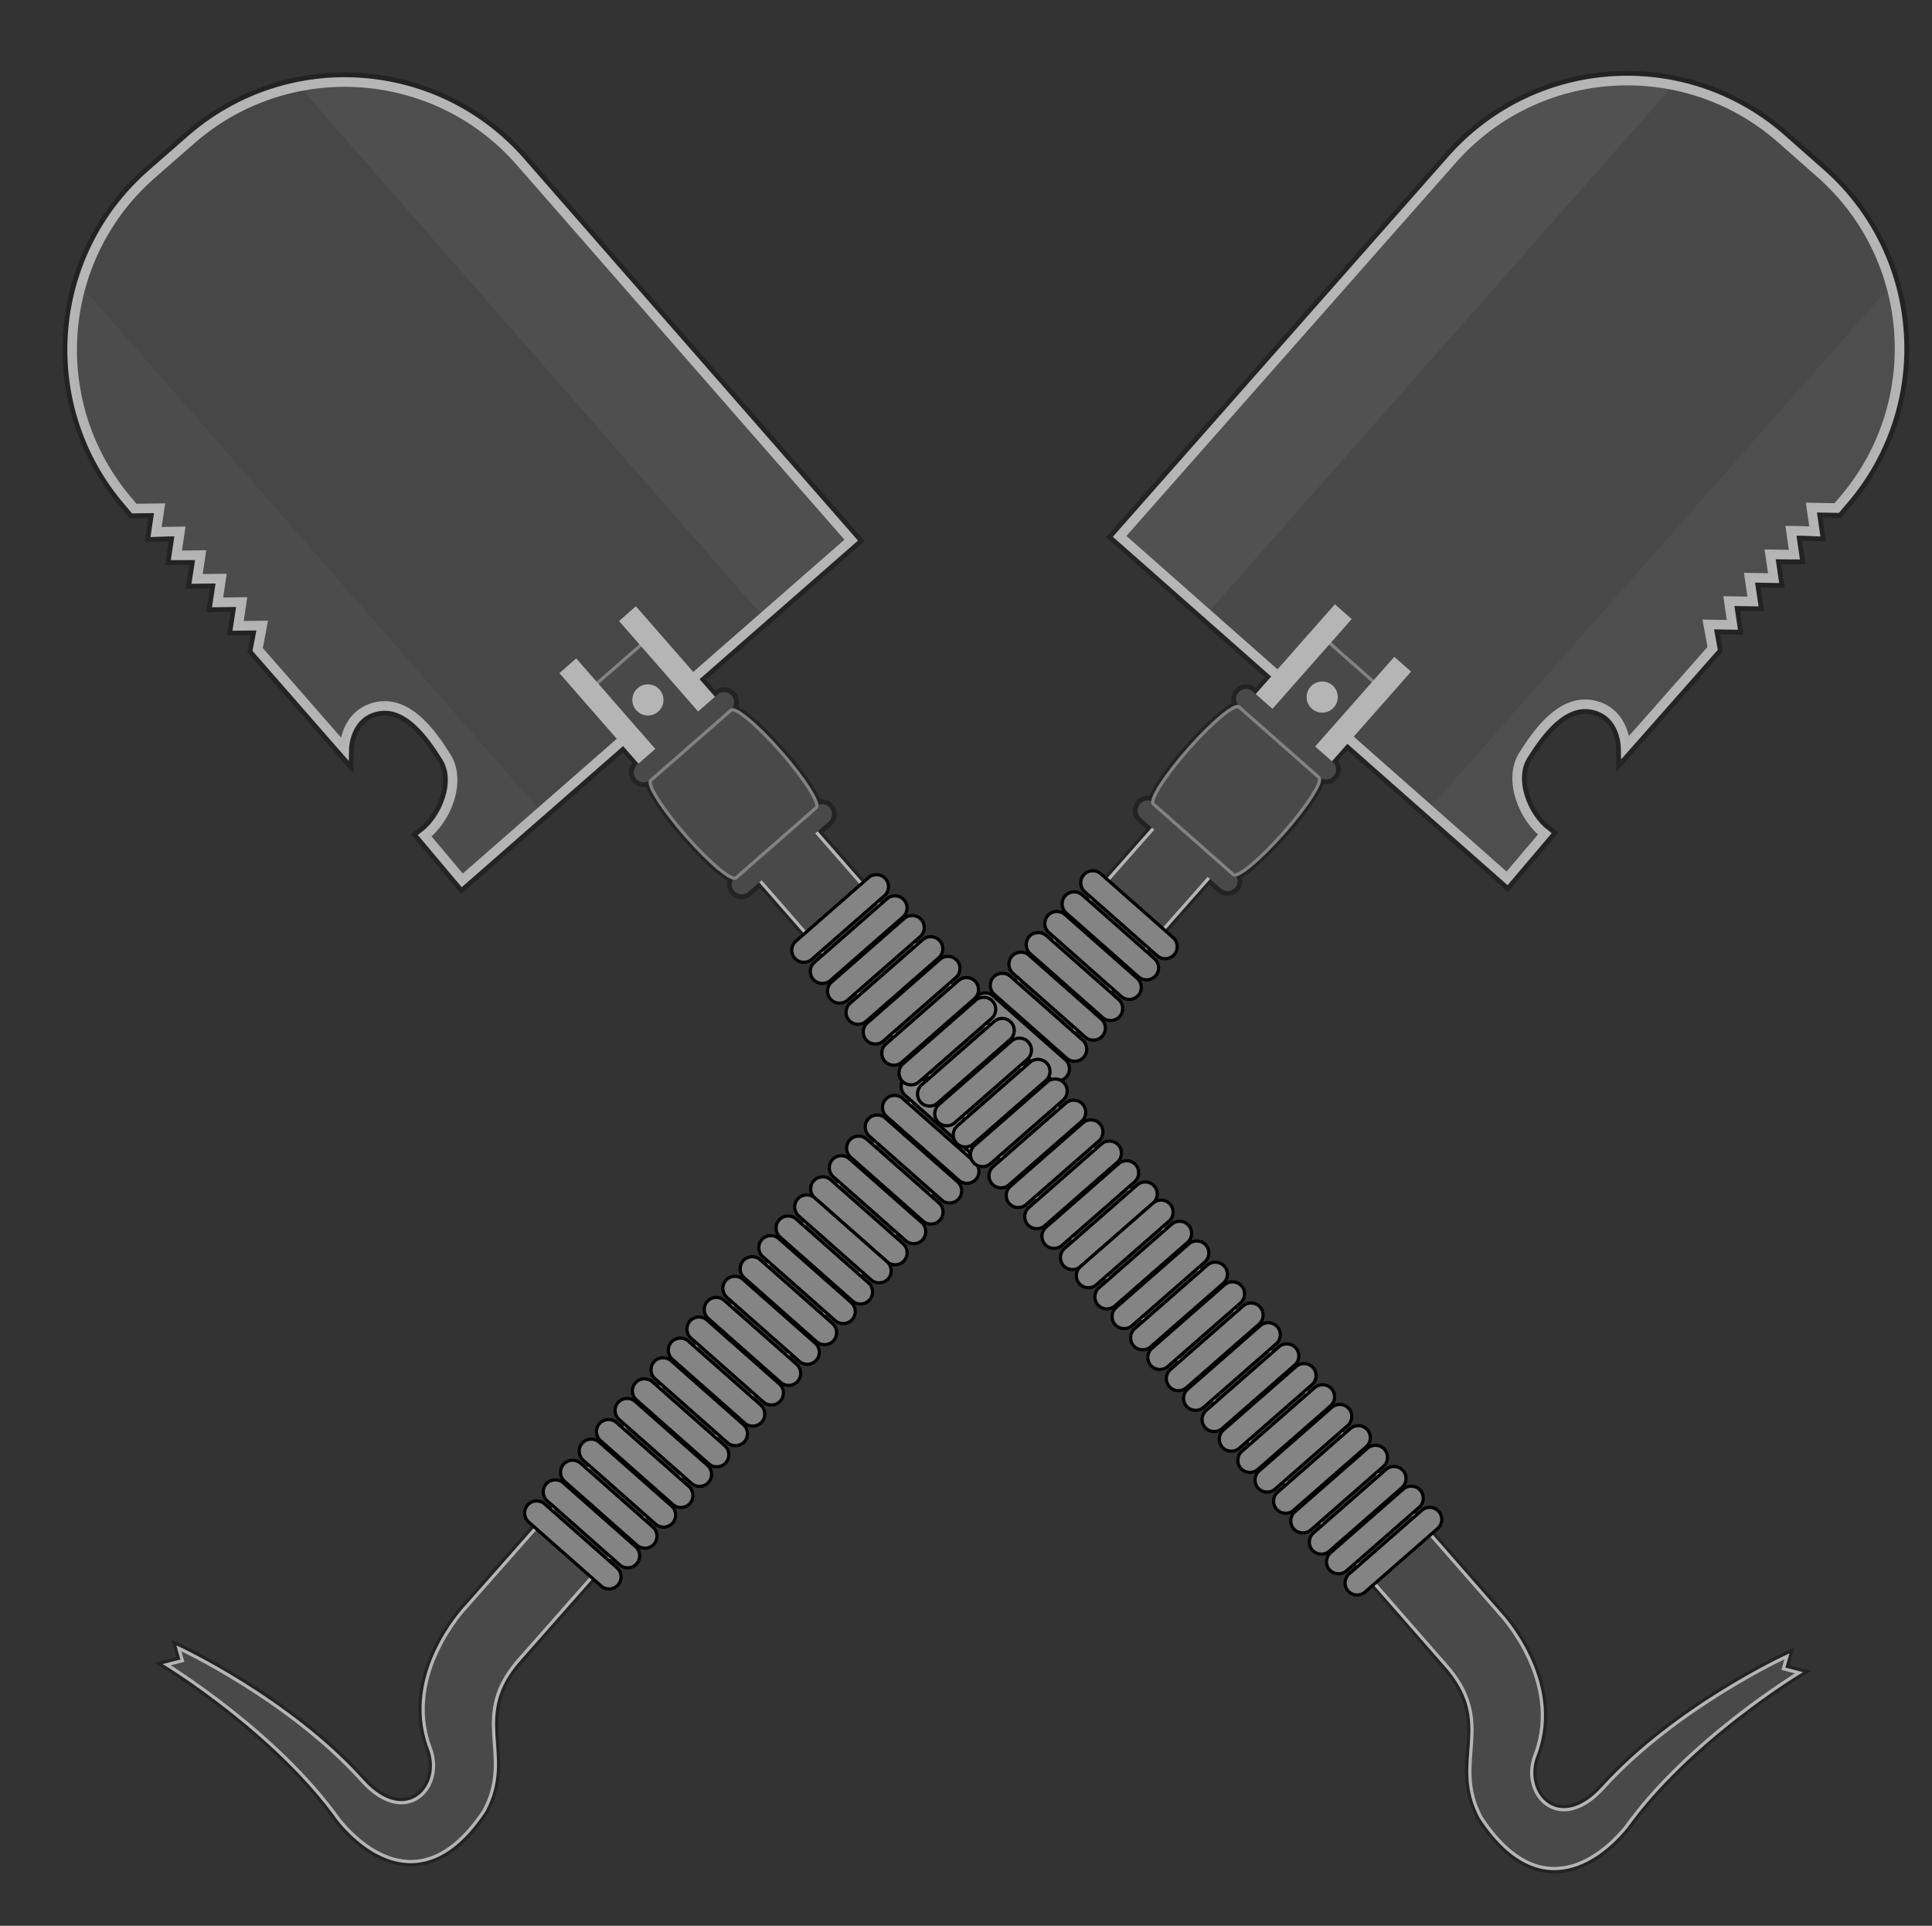 <?xml version="1.0" encoding="utf-8"?>
<!-- Generator: Adobe Illustrator 15.0.2, SVG Export Plug-In . SVG Version: 6.00 Build 0)  -->
<!DOCTYPE svg PUBLIC "-//W3C//DTD SVG 1.1//EN" "http://www.w3.org/Graphics/SVG/1.1/DTD/svg11.dtd">
<svg version="1.1" xmlns="http://www.w3.org/2000/svg" xmlns:xlink="http://www.w3.org/1999/xlink" x="0px" y="0px" width="603px"
	 height="601px" viewBox="0 0 603 601" enable-background="new 0 0 603 601" xml:space="preserve">
<rect x="0" y="0" width="603" height="601" fill="#333333" stroke="none"/>
<g id="Layer_1">
</g>
<g id="Layer_2_1_">
	<g>
		<g>
			
				<rect x="399.967" y="203.265" transform="matrix(0.75 0.662 -0.662 0.75 247.218 -218.633)" fill="#FFFFFF" stroke="#232323" stroke-width="3" stroke-miterlimit="10" width="25.416" height="28.553"/>
			
				<rect x="407.483" y="171.13" transform="matrix(0.75 0.662 -0.662 0.75 235.438 -221.818)" fill="#FFFFFF" stroke="#232323" stroke-width="3" stroke-miterlimit="10" width="6.903" height="58.362"/>
			
				<rect x="425.832" y="187.325" transform="matrix(0.75 0.662 -0.662 0.75 250.708 -229.891)" fill="#FFFFFF" stroke="#232323" stroke-width="3" stroke-miterlimit="10" width="6.904" height="58.362"/>
			<path fill="#FFFFFF" stroke="#232323" stroke-width="3" stroke-miterlimit="10" d="M162.606,517.245l216.348-245.136
				l-17.408-15.364L145.197,501.88l0,0c0,0-19.324,20.475-11.087,43.213c5.23,12.583-7.404,25.954-21.121,10.654
				c-22.7-25.321-57.165-41.338-57.165-41.338l1.103,3.87l-4.884,1.235c0,0,34.278,20.939,53.693,48.245
				c4.668,5.918,25.009,27.946,45.33-2.665C160.697,547.228,145.751,535.711,162.606,517.245L162.606,517.245z"/>
			<path fill="#FFFFFF" stroke="#232323" stroke-width="3" stroke-miterlimit="10" d="M416.215,242.219
				c-1.146,1.299-3.128,1.423-4.428,0.276l-24.937-22.008c-1.299-1.146-1.423-3.129-0.276-4.429l0,0
				c1.146-1.299,3.13-1.423,4.429-0.275l24.937,22.008C417.24,238.937,417.362,240.919,416.215,242.219L416.215,242.219z"/>
			<path fill="#FFFFFF" stroke="#232323" stroke-width="3" stroke-miterlimit="10" d="M385.488,277.037
				c-1.147,1.3-3.131,1.424-4.431,0.276l-24.937-22.008c-1.299-1.147-1.423-3.13-0.275-4.429l0,0
				c1.146-1.299,3.128-1.422,4.428-0.276l24.937,22.009C386.51,273.755,386.634,275.737,385.488,277.037L385.488,277.037z"/>
			<path fill="#FFFFFF" stroke="#232323" stroke-width="3" stroke-miterlimit="10" d="M400.645,259.863
				c-7.384,8.365-14.42,14.215-15.718,13.069l-24.938-22.009c-1.3-1.147,3.631-8.856,11.014-17.221l0,0
				c7.383-8.365,14.42-14.215,15.718-13.068l24.938,22.008C412.958,243.79,408.026,251.499,400.645,259.863L400.645,259.863z"/>
		</g>
		<path fill="#494949" stroke="#232323" stroke-width="6" stroke-miterlimit="10" d="M534.541,202.353l-27.156,30.77
			c0,0-0.165-10.836-9.971-13.031c-9.809-2.195-17.311,8.224-21.909,15.508c-4.92,7.794,0.082,19.648,6.633,24.646l-11.766,13.867
			L349.451,167.391L453.265,49.764c26.604-30.143,72.606-33.012,102.75-6.409l12.233,10.796
			c30.144,26.603,33.012,72.605,6.408,102.749l-1.384,1.657l0,0l-4.154-0.083l-3.761-0.066l0.533,3.723l0.531,3.722l0,0
			l-3.684-0.149l-3.761-0.067l0.533,3.723l0.533,3.723l0,0l-3.803-0.019l-3.76-0.066l0.535,3.723l0.547,3.704l0,0l-3.758-0.066
			l-3.761-0.066l0.534,3.723l0.548,3.703l0,0l-3.759-0.065l-3.761-0.067l0.534,3.723l0.549,3.703l0,0l-3.76-0.065l-3.761-0.067
			L534.541,202.353z"/>
		<path fill="#494949" stroke="#B5B5B5" stroke-width="3" stroke-miterlimit="10" d="M534.541,202.353l-27.156,30.77
			c0,0-0.165-10.836-9.971-13.031c-9.809-2.195-17.311,8.224-21.909,15.508c-4.92,7.794,0.082,19.648,6.633,24.646l-11.766,13.867
			L349.451,167.391L453.265,49.764c26.604-30.143,72.606-33.012,102.75-6.409l12.233,10.796
			c30.144,26.603,33.012,72.605,6.408,102.749l-1.384,1.657l0,0l-4.154-0.083l-3.761-0.066l0.533,3.723l0.531,3.722l0,0
			l-3.684-0.149l-3.761-0.067l0.533,3.723l0.533,3.723l0,0l-3.803-0.019l-3.76-0.066l0.535,3.723l0.547,3.704l0,0l-3.758-0.066
			l-3.761-0.066l0.534,3.723l0.548,3.703l0,0l-3.759-0.065l-3.761-0.067l0.534,3.723l0.549,3.703l0,0l-3.76-0.065l-3.761-0.067
			L534.541,202.353z"/>
		<g>
			
				<rect x="399.967" y="203.265" transform="matrix(0.75 0.662 -0.662 0.75 247.218 -218.633)" fill="#494949" stroke="#828282" stroke-miterlimit="10" width="25.416" height="28.553"/>
			
				<rect x="403.187" y="186.004" transform="matrix(0.75 0.662 -0.662 0.75 237.388 -217.831)" fill="#B5B5B5" width="6.982" height="37.841"/>
			
				<rect x="421.745" y="202.383" transform="matrix(0.75 0.662 -0.662 0.75 252.848 -226.003)" fill="#B5B5B5" width="6.981" height="37.841"/>
			<path fill="#494949" stroke="#B5B5B5" stroke-miterlimit="10" d="M162.606,517.245l216.348-245.136l-17.408-15.364
				L145.197,501.88l0,0c0,0-19.324,20.475-11.087,43.213c5.23,12.583-7.404,25.954-21.121,10.654
				c-22.7-25.321-57.165-41.338-57.165-41.338l1.103,3.87l-4.884,1.235c0,0,34.278,20.939,53.693,48.245
				c4.668,5.918,25.009,27.946,45.33-2.665C160.697,547.228,145.751,535.711,162.606,517.245L162.606,517.245z"/>
			<path fill="#494949" d="M416.215,242.219c-1.146,1.299-3.128,1.423-4.428,0.276l-24.937-22.008
				c-1.299-1.146-1.423-3.129-0.276-4.429l0,0c1.146-1.299,3.13-1.423,4.429-0.275l24.937,22.008
				C417.24,238.937,417.362,240.919,416.215,242.219L416.215,242.219z"/>
			<path fill="#494949" d="M385.488,277.037c-1.147,1.3-3.131,1.424-4.431,0.276l-24.937-22.008
				c-1.299-1.147-1.423-3.13-0.275-4.429l0,0c1.146-1.299,3.128-1.422,4.428-0.276l24.937,22.009
				C386.51,273.755,386.634,275.737,385.488,277.037L385.488,277.037z"/>
			<path fill="#494949" stroke="#828282" stroke-miterlimit="10" d="M400.645,259.863c-7.384,8.365-14.42,14.215-15.718,13.069
				l-24.938-22.009c-1.3-1.147,3.631-8.856,11.014-17.221l0,0c7.383-8.365,14.42-14.215,15.718-13.068l24.938,22.008
				C412.958,243.79,408.026,251.499,400.645,259.863L400.645,259.863z"/>
		</g>
		<circle fill="#B5B5B5" cx="412.676" cy="217.542" r="4.863"/>
		<path fill="#848484" stroke="#000000" stroke-miterlimit="10" d="M366.487,297.933c-1.377,1.559-3.756,1.707-5.314,0.332
			l-22.585-19.933c-1.561-1.376-1.708-3.756-0.332-5.315l0,0c1.377-1.559,3.754-1.708,5.314-0.331l22.584,19.933
			C367.715,293.995,367.862,296.374,366.487,297.933L366.487,297.933z"/>
		<path fill="#848484" stroke="#000000" stroke-miterlimit="10" d="M360.673,304.52c-1.376,1.559-3.756,1.708-5.314,0.332
			l-22.585-19.933c-1.56-1.376-1.707-3.755-0.331-5.315l0,0c1.374-1.559,3.755-1.708,5.314-0.331l22.584,19.932
			C361.9,300.582,362.049,302.961,360.673,304.52L360.673,304.52z"/>
		<path fill="#848484" stroke="#000000" stroke-miterlimit="10" d="M355.274,310.637c-1.376,1.559-3.756,1.707-5.314,0.331
			l-22.584-19.932c-1.56-1.376-1.708-3.756-0.332-5.314l0,0c1.376-1.559,3.755-1.708,5.315-0.333l22.584,19.934
			C356.503,306.698,356.649,309.077,355.274,310.637L355.274,310.637z"/>
		<path fill="#848484" stroke="#000000" stroke-miterlimit="10" d="M349.461,317.224c-1.376,1.56-3.756,1.707-5.314,0.331
			l-22.586-19.932c-1.559-1.376-1.706-3.756-0.331-5.315l0,0c1.377-1.559,3.756-1.708,5.314-0.332l22.586,19.933
			C350.688,313.285,350.837,315.665,349.461,317.224L349.461,317.224z"/>
		<path fill="#848484" stroke="#000000" stroke-miterlimit="10" d="M344.062,323.34c-1.374,1.56-3.754,1.708-5.314,0.332
			l-22.584-19.933c-1.56-1.376-1.706-3.755-0.331-5.314l0,0c1.375-1.559,3.755-1.708,5.314-0.332l22.585,19.933
			C345.29,319.402,345.438,321.781,344.062,323.34L344.062,323.34z"/>
		<path fill="#848484" stroke="#000000" stroke-miterlimit="10" d="M338.25,329.927c-1.377,1.559-3.756,1.708-5.314,0.332
			l-22.586-19.933c-1.559-1.376-1.707-3.756-0.33-5.314l0,0c1.375-1.559,3.753-1.708,5.312-0.332l22.586,19.933
			C339.477,325.988,339.625,328.369,338.25,329.927L338.25,329.927z"/>
		<path fill="#848484" stroke="#000000" stroke-miterlimit="10" d="M332.85,336.044c-1.375,1.558-3.755,1.707-5.314,0.331
			l-22.584-19.932c-1.561-1.377-1.707-3.757-0.332-5.315l0,0c1.375-1.558,3.756-1.708,5.315-0.331l22.584,19.933
			C334.078,332.106,334.227,334.485,332.85,336.044L332.85,336.044z"/>
		<path fill="#848484" stroke="#000000" stroke-miterlimit="10" d="M327.037,342.631c-1.375,1.56-3.756,1.707-5.314,0.332
			l-22.584-19.934c-1.559-1.376-1.708-3.755-0.332-5.314l0,0c1.376-1.558,3.756-1.707,5.315-0.331l22.585,19.933
			C328.266,338.693,328.412,341.073,327.037,342.631L327.037,342.631z"/>
		<path fill="#848484" stroke="#000000" stroke-miterlimit="10" d="M321.64,348.748c-1.377,1.559-3.755,1.707-5.314,0.331
			l-22.585-19.932c-1.56-1.377-1.708-3.757-0.332-5.314l0,0c1.375-1.56,3.754-1.709,5.314-0.333l22.584,19.933
			C322.867,344.809,323.015,347.188,321.64,348.748L321.64,348.748z"/>
		<path fill="#848484" stroke="#000000" stroke-miterlimit="10" d="M315.825,355.335c-1.376,1.558-3.756,1.707-5.314,0.331
			l-22.585-19.932c-1.559-1.377-1.706-3.756-0.331-5.315l0,0c1.375-1.559,3.756-1.707,5.314-0.331l22.585,19.933
			C317.053,351.396,317.199,353.776,315.825,355.335L315.825,355.335z"/>
		<path fill="#848484" stroke="#000000" stroke-miterlimit="10" d="M310.427,361.451c-1.376,1.56-3.755,1.709-5.314,0.332
			l-22.584-19.933c-1.559-1.376-1.708-3.756-0.332-5.315l0,0c1.376-1.558,3.755-1.707,5.315-0.331l22.584,19.933
			C311.654,357.513,311.802,359.894,310.427,361.451L310.427,361.451z"/>
		<path fill="#848484" stroke="#000000" stroke-miterlimit="10" d="M304.613,368.038c-1.377,1.56-3.755,1.708-5.314,0.332
			l-22.585-19.932c-1.559-1.377-1.706-3.757-0.332-5.314l0,0c1.376-1.56,3.756-1.709,5.314-0.333l22.585,19.933
			C305.84,364.1,305.988,366.479,304.613,368.038L304.613,368.038z"/>
		<path fill="#848484" stroke="#000000" stroke-miterlimit="10" d="M299.214,374.155c-1.375,1.558-3.754,1.708-5.315,0.331
			l-22.583-19.932c-1.56-1.377-1.708-3.756-0.332-5.314l0,0c1.375-1.56,3.755-1.708,5.314-0.331l22.585,19.932
			C300.443,370.217,300.589,372.596,299.214,374.155L299.214,374.155z"/>
		<path fill="#848484" stroke="#000000" stroke-miterlimit="10" d="M293.402,380.742c-1.376,1.56-3.755,1.707-5.314,0.332
			l-22.585-19.933c-1.559-1.377-1.707-3.756-0.331-5.315l0,0c1.375-1.558,3.755-1.707,5.314-0.331l22.585,19.933
			C294.629,376.804,294.777,379.185,293.402,380.742L293.402,380.742z"/>
		<path fill="#848484" stroke="#000000" stroke-miterlimit="10" d="M288.002,386.858c-1.376,1.559-3.755,1.709-5.314,0.331
			l-22.584-19.932c-1.56-1.376-1.707-3.756-0.332-5.313l0,0c1.375-1.56,3.755-1.709,5.315-0.333l22.584,19.933
			C289.231,382.921,289.378,385.301,288.002,386.858L288.002,386.858z"/>
		<path fill="#848484" stroke="#000000" stroke-miterlimit="10" d="M282.189,393.447c-1.375,1.558-3.755,1.706-5.314,0.33
			l-22.584-19.932c-1.559-1.377-1.707-3.756-0.332-5.314l0,0c1.376-1.56,3.756-1.708,5.315-0.331l22.586,19.932
			C283.417,389.508,283.565,391.888,282.189,393.447L282.189,393.447z"/>
		<path fill="#848484" stroke="#000000" stroke-miterlimit="10" d="M277.206,399.092c-1.376,1.56-3.755,1.709-5.314,0.332
			l-22.585-19.932c-1.559-1.377-1.707-3.757-0.332-5.316l0,0c1.376-1.558,3.756-1.707,5.315-0.33l22.584,19.932
			C278.434,395.153,278.581,397.534,277.206,399.092L277.206,399.092z"/>
		<path fill="#848484" stroke="#000000" stroke-miterlimit="10" d="M271.392,405.68c-1.375,1.559-3.754,1.707-5.314,0.331
			l-22.584-19.932c-1.56-1.377-1.707-3.757-0.332-5.314l0,0c1.376-1.56,3.755-1.709,5.315-0.333l22.584,19.935
			C272.62,401.74,272.769,404.12,271.392,405.68L271.392,405.68z"/>
		<path fill="#848484" stroke="#000000" stroke-miterlimit="10" d="M265.995,411.796c-1.376,1.56-3.755,1.708-5.315,0.331
			l-22.584-19.932c-1.559-1.376-1.707-3.756-0.331-5.315l0,0c1.376-1.558,3.755-1.707,5.314-0.33l22.585,19.932
			C267.222,407.857,267.37,410.237,265.995,411.796L265.995,411.796z"/>
		<path fill="#848484" stroke="#000000" stroke-miterlimit="10" d="M260.181,418.382c-1.375,1.56-3.755,1.709-5.314,0.333
			l-22.585-19.933c-1.56-1.376-1.707-3.756-0.331-5.314l0,0c1.376-1.558,3.755-1.708,5.314-0.332l22.584,19.932
			C261.409,414.445,261.557,416.824,260.181,418.382L260.181,418.382z"/>
		<path fill="#848484" stroke="#000000" stroke-miterlimit="10" d="M254.782,424.5c-1.375,1.559-3.754,1.708-5.314,0.331
			l-22.584-19.932c-1.559-1.376-1.707-3.757-0.332-5.314l0,0c1.376-1.56,3.756-1.709,5.315-0.332l22.585,19.933
			C256.01,420.561,256.158,422.941,254.782,424.5L254.782,424.5z"/>
		<path fill="#848484" stroke="#000000" stroke-miterlimit="10" d="M248.968,431.087c-1.375,1.558-3.754,1.707-5.314,0.331
			l-22.584-19.933c-1.56-1.376-1.708-3.755-0.332-5.313l0,0c1.376-1.559,3.755-1.708,5.315-0.332l22.584,19.932
			C250.197,427.149,250.344,429.527,248.968,431.087L248.968,431.087z"/>
		<path fill="#848484" stroke="#000000" stroke-miterlimit="10" d="M243.571,437.203c-1.376,1.56-3.755,1.709-5.315,0.332
			l-22.585-19.933c-1.559-1.375-1.707-3.756-0.331-5.315l0,0c1.375-1.558,3.755-1.707,5.314-0.33l22.585,19.932
			C244.798,433.265,244.946,435.646,243.571,437.203L243.571,437.203z"/>
		<path fill="#848484" stroke="#000000" stroke-miterlimit="10" d="M237.757,443.791c-1.375,1.558-3.755,1.707-5.314,0.331
			l-22.585-19.933c-1.56-1.376-1.707-3.756-0.331-5.313l0,0c1.376-1.56,3.754-1.709,5.314-0.333l22.584,19.932
			C238.985,439.853,239.133,442.231,237.757,443.791L237.757,443.791z"/>
		<path fill="#848484" stroke="#000000" stroke-miterlimit="10" d="M232.358,449.907c-1.375,1.559-3.755,1.707-5.314,0.331
			l-22.584-19.932c-1.559-1.377-1.707-3.756-0.332-5.314l0,0c1.376-1.559,3.756-1.708,5.315-0.331l22.584,19.932
			C233.586,445.969,233.734,448.349,232.358,449.907L232.358,449.907z"/>
		<path fill="#848484" stroke="#000000" stroke-miterlimit="10" d="M226.544,456.494c-1.375,1.559-3.755,1.709-5.314,0.333
			l-22.584-19.935c-1.56-1.375-1.708-3.756-0.332-5.314l0,0c1.376-1.558,3.755-1.707,5.315-0.331l22.584,19.933
			C227.773,452.557,227.92,454.937,226.544,456.494L226.544,456.494z"/>
		<path fill="#848484" stroke="#000000" stroke-miterlimit="10" d="M221.147,462.612c-1.376,1.558-3.755,1.706-5.315,0.33
			l-22.585-19.932c-1.559-1.377-1.707-3.757-0.331-5.314l0,0c1.375-1.56,3.755-1.709,5.314-0.333l22.585,19.934
			C222.375,458.672,222.522,461.053,221.147,462.612L221.147,462.612z"/>
		<path fill="#848484" stroke="#000000" stroke-miterlimit="10" d="M215.333,469.198c-1.375,1.558-3.755,1.707-5.314,0.331
			l-22.585-19.933c-1.56-1.376-1.707-3.756-0.331-5.314l0,0c1.375-1.559,3.754-1.706,5.314-0.33l22.585,19.932
			C216.561,465.261,216.708,467.639,215.333,469.198L215.333,469.198z"/>
		<path fill="#848484" stroke="#000000" stroke-miterlimit="10" d="M209.934,475.314c-1.375,1.56-3.755,1.708-5.314,0.332
			l-22.584-19.933c-1.559-1.376-1.707-3.756-0.332-5.314l0,0c1.376-1.558,3.756-1.708,5.315-0.332L209.603,470
			C211.163,471.376,211.31,473.757,209.934,475.314L209.934,475.314z"/>
		<path fill="#848484" stroke="#000000" stroke-miterlimit="10" d="M204.121,481.901c-1.375,1.559-3.755,1.709-5.315,0.333
			l-22.584-19.934c-1.56-1.376-1.708-3.757-0.332-5.314l0,0c1.376-1.559,3.755-1.707,5.314-0.332l22.584,19.933
			C205.35,477.964,205.497,480.344,204.121,481.901L204.121,481.901z"/>
		<path fill="#848484" stroke="#000000" stroke-miterlimit="10" d="M198.723,488.02c-1.376,1.558-3.755,1.706-5.315,0.33
			l-22.585-19.932c-1.559-1.377-1.707-3.756-0.331-5.314l0,0c1.375-1.558,3.755-1.708,5.314-0.332l22.585,19.933
			C199.951,484.08,200.098,486.46,198.723,488.02L198.723,488.02z"/>
		<path fill="#848484" stroke="#000000" stroke-miterlimit="10" d="M192.909,494.605c-1.375,1.559-3.755,1.709-5.314,0.332
			l-22.585-19.934c-1.56-1.376-1.706-3.756-0.331-5.314l0,0c1.375-1.558,3.754-1.706,5.314-0.33l22.585,19.932
			C194.137,490.668,194.285,493.048,192.909,494.605L192.909,494.605z"/>
		<g opacity="0.06">
			<defs>
				<path id="SVGID_1_" opacity="0.06" d="M534.541,202.353l-27.156,30.77c0,0-0.165-10.836-9.971-13.031
					c-9.809-2.195-17.311,8.224-21.909,15.508c-4.92,7.794,0.082,19.648,6.633,24.646l-11.766,13.867L349.451,167.391
					L453.265,49.764c26.604-30.143,72.606-33.012,102.75-6.409l12.233,10.796c30.144,26.603,33.012,72.605,6.408,102.749
					l-1.384,1.657l0,0l-4.154-0.083l-3.761-0.066l0.533,3.723l0.531,3.722l0,0l-3.684-0.149l-3.761-0.067l0.533,3.723l0.533,3.723
					l0,0l-3.803-0.019l-3.76-0.066l0.535,3.723l0.547,3.704l0,0l-3.758-0.066l-3.761-0.066l0.534,3.723l0.548,3.703l0,0
					l-3.759-0.065l-3.761-0.067l0.534,3.723l0.549,3.703l0,0l-3.76-0.065l-3.761-0.067L534.541,202.353z"/>
			</defs>
			<clipPath id="SVGID_2_">
				<use xlink:href="#SVGID_1_"  overflow="visible"/>
			</clipPath>
			<path clip-path="url(#SVGID_2_)" fill="#939393" d="M486.031,339.826c-16.054,18.19-43.814,19.923-62.003,3.869l0,0
				c-18.191-16.055-19.923-43.814-3.869-62.004L610.763,65.727c16.055-18.189,43.813-19.921,62.004-3.867l0,0
				c18.189,16.054,19.921,43.813,3.866,62.003L486.031,339.826z"/>
			<path clip-path="url(#SVGID_2_)" fill="#D1D1D1" d="M348.918,223.001c-16.055,18.189-43.812,19.921-62.002,3.867l0,0
				c-18.191-16.054-19.922-43.813-3.868-62.003L473.649-51.1c16.054-18.189,43.814-19.921,62.003-3.868l0,0
				c18.191,16.055,19.924,43.814,3.869,62.004L348.918,223.001z"/>
		</g>
	</g>
	<g>
		<g>
			
				<rect x="189.515" y="204.157" transform="matrix(-0.753 0.658 -0.658 -0.753 498.244 249.734)" fill="#FFFFFF" stroke="#232323" stroke-width="3" stroke-miterlimit="10" width="25.417" height="28.553"/>
			
				<rect x="200.591" y="172.03" transform="matrix(-0.753 0.658 -0.658 -0.753 490.098 218.275)" fill="#FFFFFF" stroke="#232323" stroke-width="3" stroke-miterlimit="10" width="6.903" height="58.362"/>
			
				<rect x="182.167" y="188.141" transform="matrix(-0.753 0.658 -0.658 -0.753 468.402 258.758)" fill="#FFFFFF" stroke="#232323" stroke-width="3" stroke-miterlimit="10" width="6.903" height="58.363"/>
			<path fill="#FFFFFF" stroke="#232323" stroke-width="3" stroke-miterlimit="10" d="M450.932,519.267L235.697,273.152
				l17.478-15.284L468.409,503.98l0,0c0,0,19.232,20.562,10.892,43.264c-5.288,12.559,7.286,25.986,21.072,10.751
				c22.814-25.219,57.352-41.08,57.352-41.08l-1.12,3.866l4.879,1.257c0,0-34.373,20.783-53.912,48
				c-4.692,5.897-25.135,27.834-45.317-2.869C452.704,549.257,467.702,537.809,450.932,519.267L450.932,519.267z"/>
			<path fill="#FFFFFF" stroke="#232323" stroke-width="3" stroke-miterlimit="10" d="M198.572,243.094
				c1.139,1.305,3.121,1.438,4.426,0.296l25.036-21.895c1.304-1.142,1.437-3.124,0.296-4.429l0,0
				c-1.14-1.303-3.124-1.437-4.427-0.294l-25.036,21.895C197.561,239.808,197.431,241.79,198.572,243.094L198.572,243.094z"/>
			<path fill="#FFFFFF" stroke="#232323" stroke-width="3" stroke-miterlimit="10" d="M229.139,278.051
				c1.143,1.305,3.125,1.438,4.43,0.296l25.036-21.895c1.304-1.142,1.438-3.124,0.296-4.428l0,0
				c-1.142-1.304-3.122-1.437-4.427-0.296l-25.036,21.896C228.133,274.766,228,276.747,229.139,278.051L229.139,278.051z"/>
			<path fill="#FFFFFF" stroke="#232323" stroke-width="3" stroke-miterlimit="10" d="M214.062,260.809
				c7.347,8.398,14.355,14.28,15.659,13.14l25.039-21.896c1.304-1.14-3.591-8.873-10.937-17.271l0,0
				c-7.344-8.398-14.354-14.279-15.658-13.139l-25.038,21.895C201.821,244.68,206.718,252.411,214.062,260.809L214.062,260.809z"/>
		</g>
		<path fill="#494949" stroke="#232323" stroke-width="6" stroke-miterlimit="10" d="M80.428,202.692l27.017,30.893
			c0,0,0.214-10.835,10.029-12.984c9.819-2.151,17.273,8.302,21.839,15.606c4.885,7.816-0.171,19.648-6.745,24.617l11.703,13.92
			l121.403-106.173L162.395,50.474c-26.466-30.263-72.456-33.341-102.721-6.876L47.393,54.339
			c-30.264,26.465-33.341,72.455-6.874,102.719l1.376,1.662l0,0l4.154-0.063l3.762-0.048l-0.55,3.72l-0.548,3.72l0,0l3.684-0.133
			l3.761-0.05l-0.55,3.719l-0.55,3.72l0,0l3.803-0.001l3.76-0.049l-0.552,3.719l-0.564,3.702l0,0l3.759-0.049l3.76-0.049
			l-0.551,3.72l-0.564,3.7l0,0l3.758-0.049l3.761-0.049l-0.551,3.721l-0.565,3.7l0,0l3.76-0.048l3.761-0.05L80.428,202.692z"/>
		<path fill="#474747" stroke="#B5B5B5" stroke-width="3" stroke-miterlimit="10" d="M80.428,202.692l27.017,30.893
			c0,0,0.214-10.835,10.029-12.984c9.819-2.151,17.273,8.302,21.839,15.606c4.885,7.816-0.171,19.648-6.745,24.617l11.703,13.92
			l121.403-106.173L162.395,50.474c-26.466-30.263-72.456-33.341-102.721-6.876L47.393,54.339
			c-30.264,26.465-33.341,72.455-6.874,102.719l1.376,1.662l0,0l4.154-0.063l3.762-0.048l-0.55,3.72l-0.548,3.72l0,0l3.684-0.133
			l3.761-0.05l-0.55,3.719l-0.55,3.72l0,0l3.803-0.001l3.76-0.049l-0.552,3.719l-0.564,3.702l0,0l3.759-0.049l3.76-0.049
			l-0.551,3.72l-0.564,3.7l0,0l3.758-0.049l3.761-0.049l-0.551,3.721l-0.565,3.7l0,0l3.76-0.048l3.761-0.05L80.428,202.692z"/>
		<g>
			
				<rect x="189.515" y="204.157" transform="matrix(-0.753 0.658 -0.658 -0.753 498.244 249.734)" fill="#494949" stroke="#828282" stroke-miterlimit="10" width="25.417" height="28.553"/>
			
				<rect x="204.787" y="186.923" transform="matrix(-0.753 0.658 -0.658 -0.753 500.565 223.704)" fill="#B5B5B5" width="6.982" height="37.841"/>
			
				<rect x="186.156" y="203.218" transform="matrix(-0.753 0.658 -0.658 -0.753 478.638 264.504)" fill="#B5B5B5" width="6.981" height="37.841"/>
			<path fill="#494949" stroke="#B5B5B5" stroke-miterlimit="10" d="M450.932,519.267L235.697,273.152l17.478-15.284L468.409,503.98
				l0,0c0,0,19.232,20.562,10.892,43.264c-5.288,12.559,7.286,25.986,21.072,10.751c22.814-25.219,57.352-41.08,57.352-41.08
				l-1.12,3.866l4.879,1.257c0,0-34.373,20.783-53.912,48c-4.692,5.897-25.135,27.834-45.317-2.869
				C452.704,549.257,467.702,537.809,450.932,519.267L450.932,519.267z"/>
			<path fill="#494949" d="M198.572,243.094c1.139,1.305,3.121,1.438,4.426,0.296l25.036-21.895
				c1.304-1.142,1.437-3.124,0.296-4.429l0,0c-1.14-1.303-3.124-1.437-4.427-0.294l-25.036,21.895
				C197.561,239.808,197.431,241.79,198.572,243.094L198.572,243.094z"/>
			<path fill="#494949" d="M229.139,278.051c1.143,1.305,3.125,1.438,4.43,0.296l25.036-21.895c1.304-1.142,1.438-3.124,0.296-4.428
				l0,0c-1.142-1.304-3.122-1.437-4.427-0.296l-25.036,21.896C228.133,274.766,228,276.747,229.139,278.051L229.139,278.051z"/>
			<path fill="#494949" stroke="#828282" stroke-miterlimit="10" d="M214.062,260.809c7.347,8.398,14.355,14.28,15.659,13.14
				l25.039-21.896c1.304-1.14-3.591-8.873-10.937-17.271l0,0c-7.344-8.398-14.354-14.279-15.658-13.139l-25.038,21.895
				C201.821,244.68,206.718,252.411,214.062,260.809L214.062,260.809z"/>
		</g>
		<path fill="#B5B5B5" d="M198.562,221.635c1.767,2.022,4.84,2.229,6.865,0.459c2.02-1.768,2.227-4.841,0.456-6.862
			c-1.768-2.021-4.841-2.228-6.862-0.459C197,216.539,196.793,219.614,198.562,221.635z"/>
		<path fill="#848484" stroke="#000000" stroke-miterlimit="10" d="M248.047,299.032c1.37,1.565,3.748,1.725,5.312,0.356
			l22.675-19.831c1.566-1.368,1.725-3.748,0.356-5.312l0,0c-1.37-1.565-3.746-1.725-5.313-0.356l-22.673,19.831
			C246.836,295.089,246.678,297.468,248.047,299.032L248.047,299.032z"/>
		<path fill="#848484" stroke="#000000" stroke-miterlimit="10" d="M253.831,305.646c1.369,1.566,3.748,1.726,5.312,0.356
			l22.676-19.831c1.566-1.369,1.724-3.746,0.355-5.313l0,0c-1.367-1.565-3.748-1.725-5.313-0.354l-22.674,19.829
			C252.621,301.702,252.462,304.081,253.831,305.646L253.831,305.646z"/>
		<path fill="#848484" stroke="#000000" stroke-miterlimit="10" d="M259.201,311.787c1.37,1.565,3.749,1.725,5.314,0.355
			l22.673-19.829c1.565-1.37,1.726-3.75,0.357-5.314l0,0c-1.37-1.564-3.748-1.723-5.315-0.356l-22.674,19.831
			C257.991,307.844,257.833,310.222,259.201,311.787L259.201,311.787z"/>
		<path fill="#848484" stroke="#000000" stroke-miterlimit="10" d="M264.984,318.401c1.37,1.565,3.749,1.724,5.314,0.354
			l22.675-19.83c1.565-1.369,1.724-3.748,0.356-5.312l0,0c-1.37-1.565-3.749-1.725-5.313-0.356l-22.676,19.83
			C263.776,314.456,263.616,316.836,264.984,318.401L264.984,318.401z"/>
		<path fill="#848484" stroke="#000000" stroke-miterlimit="10" d="M270.357,324.542c1.366,1.566,3.746,1.726,5.312,0.356
			l22.675-19.831c1.565-1.37,1.724-3.748,0.354-5.313l0,0c-1.368-1.565-3.747-1.725-5.312-0.356l-22.677,19.83
			C269.146,320.599,268.986,322.978,270.357,324.542L270.357,324.542z"/>
		<path fill="#848484" stroke="#000000" stroke-miterlimit="10" d="M276.139,331.154c1.37,1.565,3.748,1.726,5.313,0.355
			l22.675-19.829c1.564-1.369,1.725-3.749,0.355-5.313l0,0c-1.369-1.564-3.746-1.725-5.312-0.355l-22.676,19.829
			C274.93,327.209,274.771,329.59,276.139,331.154L276.139,331.154z"/>
		<path fill="#848484" stroke="#000000" stroke-miterlimit="10" d="M281.511,337.296c1.368,1.563,3.747,1.725,5.313,0.355
			l22.674-19.828c1.565-1.371,1.725-3.75,0.355-5.316l0,0c-1.368-1.562-3.747-1.724-5.313-0.354l-22.674,19.831
			C280.301,333.353,280.142,335.731,281.511,337.296L281.511,337.296z"/>
		<path fill="#848484" stroke="#000000" stroke-miterlimit="10" d="M287.294,343.91c1.368,1.566,3.748,1.724,5.312,0.354
			l22.675-19.83c1.564-1.368,1.725-3.746,0.357-5.312l0,0c-1.371-1.564-3.75-1.724-5.314-0.354l-22.676,19.828
			C286.083,339.966,285.926,342.346,287.294,343.91L287.294,343.91z"/>
		<path fill="#848484" stroke="#000000" stroke-miterlimit="10" d="M292.663,350.051c1.371,1.565,3.748,1.725,5.313,0.355
			l22.676-19.83c1.566-1.368,1.726-3.748,0.356-5.312l0,0c-1.368-1.566-3.747-1.727-5.313-0.357l-22.675,19.83
			C291.454,346.106,291.295,348.485,292.663,350.051L292.663,350.051z"/>
		<path fill="#848484" stroke="#000000" stroke-miterlimit="10" d="M298.447,356.664c1.37,1.563,3.749,1.724,5.314,0.355
			l22.675-19.828c1.566-1.371,1.724-3.75,0.355-5.315l0,0c-1.367-1.564-3.748-1.724-5.312-0.355l-22.676,19.83
			C297.238,352.721,297.081,355.099,298.447,356.664L298.447,356.664z"/>
		<path fill="#848484" stroke="#000000" stroke-miterlimit="10" d="M303.818,362.806c1.369,1.564,3.748,1.725,5.312,0.355
			l22.675-19.831c1.566-1.368,1.724-3.748,0.356-5.314l0,0c-1.368-1.562-3.747-1.723-5.313-0.354l-22.675,19.831
			C302.607,358.861,302.451,361.241,303.818,362.806L303.818,362.806z"/>
		<path fill="#848484" stroke="#000000" stroke-miterlimit="10" d="M309.602,369.418c1.371,1.566,3.748,1.726,5.314,0.356
			l22.674-19.83c1.566-1.368,1.724-3.748,0.357-5.312l0,0c-1.369-1.566-3.748-1.727-5.314-0.357l-22.675,19.829
			C308.395,365.475,308.234,367.854,309.602,369.418L309.602,369.418z"/>
		<path fill="#848484" stroke="#000000" stroke-miterlimit="10" d="M314.973,375.56c1.367,1.563,3.746,1.726,5.314,0.354
			l22.673-19.828c1.566-1.37,1.726-3.748,0.354-5.313l0,0c-1.367-1.565-3.745-1.725-5.31-0.354l-22.677,19.829
			C313.762,371.615,313.606,373.994,314.973,375.56L314.973,375.56z"/>
		<path fill="#848484" stroke="#000000" stroke-miterlimit="10" d="M320.756,382.172c1.369,1.566,3.747,1.725,5.312,0.357
			l22.677-19.83c1.566-1.37,1.724-3.749,0.354-5.314l0,0c-1.368-1.564-3.747-1.724-5.313-0.355L321.11,376.86
			C319.546,378.229,319.387,380.61,320.756,382.172L320.756,382.172z"/>
		<path fill="#848484" stroke="#000000" stroke-miterlimit="10" d="M326.127,388.312c1.369,1.564,3.748,1.726,5.314,0.355
			l22.673-19.829c1.565-1.369,1.726-3.748,0.356-5.311l0,0c-1.369-1.566-3.748-1.727-5.314-0.358l-22.674,19.831
			C324.916,384.37,324.759,386.75,326.127,388.312L326.127,388.312z"/>
		<path fill="#848484" stroke="#000000" stroke-miterlimit="10" d="M331.912,394.928c1.366,1.564,3.745,1.724,5.312,0.354
			l22.675-19.828c1.566-1.37,1.724-3.748,0.356-5.313l0,0c-1.369-1.565-3.749-1.725-5.313-0.354l-22.677,19.829
			C330.7,390.983,330.541,393.363,331.912,394.928L331.912,394.928z"/>
		<path fill="#848484" stroke="#000000" stroke-miterlimit="10" d="M336.867,400.595c1.371,1.565,3.749,1.728,5.313,0.357
			l22.675-19.83c1.566-1.37,1.726-3.748,0.356-5.314l0,0c-1.368-1.563-3.747-1.724-5.313-0.354l-22.675,19.828
			C335.657,396.651,335.5,399.032,336.867,400.595L336.867,400.595z"/>
		<path fill="#848484" stroke="#000000" stroke-miterlimit="10" d="M342.653,407.209c1.365,1.565,3.745,1.724,5.31,0.355
			l22.677-19.828c1.566-1.37,1.724-3.749,0.354-5.313l0,0c-1.366-1.566-3.747-1.726-5.312-0.356l-22.675,19.831
			C341.441,403.264,341.282,405.643,342.653,407.209L342.653,407.209z"/>
		<path fill="#848484" stroke="#000000" stroke-miterlimit="10" d="M348.021,413.35c1.368,1.566,3.749,1.726,5.315,0.356
			l22.673-19.83c1.566-1.369,1.724-3.748,0.356-5.314l0,0c-1.369-1.562-3.75-1.724-5.313-0.354l-22.675,19.83
			C346.812,409.407,346.654,411.785,348.021,413.35L348.021,413.35z"/>
		<path fill="#848484" stroke="#000000" stroke-miterlimit="10" d="M353.808,419.963c1.367,1.565,3.745,1.727,5.312,0.357
			l22.675-19.831c1.564-1.368,1.724-3.748,0.354-5.312l0,0c-1.368-1.564-3.745-1.725-5.312-0.355l-22.675,19.827
			C352.596,416.02,352.437,418.399,353.808,419.963L353.808,419.963z"/>
		<path fill="#848484" stroke="#000000" stroke-miterlimit="10" d="M359.178,426.105c1.366,1.564,3.745,1.726,5.312,0.354
			l22.675-19.829c1.566-1.368,1.724-3.749,0.356-5.313l0,0c-1.371-1.564-3.75-1.726-5.313-0.354l-22.675,19.829
			C357.968,422.16,357.809,424.541,359.178,426.105L359.178,426.105z"/>
		<path fill="#848484" stroke="#000000" stroke-miterlimit="10" d="M364.96,432.718c1.368,1.564,3.747,1.725,5.313,0.356
			l22.675-19.83c1.566-1.369,1.726-3.748,0.354-5.313l0,0c-1.369-1.564-3.745-1.725-5.312-0.355l-22.675,19.829
			C363.75,428.775,363.593,431.153,364.96,432.718L364.96,432.718z"/>
		<path fill="#848484" stroke="#000000" stroke-miterlimit="10" d="M370.329,438.858c1.371,1.566,3.748,1.726,5.314,0.357
			l22.675-19.831c1.565-1.367,1.725-3.748,0.356-5.314l0,0c-1.369-1.562-3.748-1.724-5.314-0.354l-22.674,19.831
			C369.12,434.916,368.963,437.295,370.329,438.858L370.329,438.858z"/>
		<path fill="#848484" stroke="#000000" stroke-miterlimit="10" d="M376.114,445.474c1.368,1.564,3.747,1.724,5.313,0.354
			l22.675-19.83c1.565-1.368,1.724-3.748,0.354-5.312l0,0c-1.369-1.564-3.746-1.726-5.314-0.356l-22.672,19.829
			C374.904,441.529,374.745,443.907,376.114,445.474L376.114,445.474z"/>
		<path fill="#848484" stroke="#000000" stroke-miterlimit="10" d="M381.485,451.614c1.367,1.564,3.748,1.724,5.312,0.354
			l22.674-19.828c1.566-1.371,1.726-3.749,0.357-5.312l0,0c-1.369-1.566-3.748-1.727-5.314-0.356l-22.675,19.829
			C380.274,447.669,380.116,450.049,381.485,451.614L381.485,451.614z"/>
		<path fill="#848484" stroke="#000000" stroke-miterlimit="10" d="M387.27,458.227c1.367,1.564,3.746,1.726,5.312,0.358
			l22.674-19.833c1.566-1.368,1.724-3.748,0.357-5.313l0,0c-1.371-1.562-3.75-1.723-5.314-0.354l-22.674,19.831
			C386.059,454.284,385.901,456.663,387.27,458.227L387.27,458.227z"/>
		<path fill="#848484" stroke="#000000" stroke-miterlimit="10" d="M392.638,464.369c1.371,1.563,3.75,1.723,5.313,0.354
			l22.675-19.83c1.566-1.369,1.724-3.748,0.357-5.312l0,0c-1.369-1.566-3.748-1.726-5.314-0.357l-22.675,19.831
			C391.43,460.424,391.271,462.803,392.638,464.369L392.638,464.369z"/>
		<path fill="#848484" stroke="#000000" stroke-miterlimit="10" d="M398.422,470.982c1.369,1.563,3.748,1.724,5.314,0.354
			l22.674-19.831c1.566-1.368,1.724-3.747,0.357-5.312l0,0c-1.369-1.563-3.748-1.723-5.314-0.354l-22.674,19.829
			C397.213,467.039,397.055,469.416,398.422,470.982L398.422,470.982z"/>
		<path fill="#848484" stroke="#000000" stroke-miterlimit="10" d="M403.794,477.123c1.369,1.565,3.747,1.724,5.313,0.354
			l22.675-19.829c1.564-1.369,1.722-3.749,0.354-5.313l0,0c-1.368-1.563-3.747-1.726-5.313-0.356l-22.675,19.831
			C402.582,473.178,402.425,475.559,403.794,477.123L403.794,477.123z"/>
		<path fill="#848484" stroke="#000000" stroke-miterlimit="10" d="M409.578,483.735c1.367,1.564,3.746,1.726,5.312,0.357
			l22.674-19.831c1.566-1.369,1.726-3.75,0.355-5.312l0,0c-1.367-1.566-3.746-1.726-5.312-0.357l-22.675,19.83
			C408.367,479.793,408.207,482.172,409.578,483.735L409.578,483.735z"/>
		<path fill="#848484" stroke="#000000" stroke-miterlimit="10" d="M414.946,489.879c1.368,1.563,3.749,1.721,5.315,0.353
			l22.675-19.828c1.564-1.371,1.724-3.747,0.354-5.312l0,0c-1.369-1.564-3.748-1.726-5.312-0.356l-22.677,19.83
			C413.736,485.934,413.579,488.312,414.946,489.879L414.946,489.879z"/>
		<path fill="#848484" stroke="#000000" stroke-miterlimit="10" d="M420.732,496.491c1.367,1.563,3.746,1.725,5.312,0.354
			l22.675-19.83c1.566-1.369,1.724-3.748,0.354-5.312l0,0c-1.366-1.564-3.745-1.724-5.312-0.354l-22.675,19.829
			C419.521,492.547,419.363,494.927,420.732,496.491L420.732,496.491z"/>
		<g opacity="0.06">
			<defs>
				<path id="SVGID_3_" opacity="0.06" d="M80.428,202.692l27.017,30.893c0,0,0.214-10.835,10.029-12.984
					c9.819-2.151,17.273,8.302,21.839,15.606c4.885,7.816-0.171,19.648-6.745,24.617l11.703,13.92l121.403-106.173L162.395,50.474
					c-26.466-30.263-72.456-33.341-102.721-6.876L47.393,54.339c-30.264,26.465-33.341,72.455-6.874,102.719l1.376,1.662l0,0
					l4.154-0.063l3.762-0.048l-0.55,3.72l-0.548,3.72l0,0l3.684-0.133l3.761-0.05l-0.55,3.719l-0.55,3.72l0,0l3.803-0.001
					l3.76-0.049l-0.552,3.719l-0.564,3.702l0,0l3.759-0.049l3.76-0.049l-0.551,3.72l-0.564,3.7l0,0l3.758-0.049l3.761-0.049
					l-0.551,3.721l-0.565,3.7l0,0l3.76-0.048l3.761-0.05L80.428,202.692z"/>
			</defs>
			<clipPath id="SVGID_4_">
				<use xlink:href="#SVGID_3_"  overflow="visible"/>
			</clipPath>
			<path clip-path="url(#SVGID_4_)" fill="#939393" d="M128.314,340.384c15.971,18.264,43.723,20.122,61.985,4.15l0,0
				c18.263-15.973,20.12-43.723,4.149-61.986L4.826,65.722c-15.973-18.263-43.723-20.121-61.986-4.148l0,0
				c-18.262,15.971-20.12,43.722-4.147,61.985L128.314,340.384z"/>
			<path clip-path="url(#SVGID_4_)" fill="#D1D1D1" d="M265.956,224.181c15.971,18.262,43.722,20.12,61.983,4.148l0,0
				c18.265-15.972,20.119-43.722,4.147-61.986L142.468-50.481c-15.972-18.263-43.725-20.119-61.985-4.149l0,0
				C62.218-38.658,60.36-10.908,76.332,7.356L265.956,224.181z"/>
		</g>
	</g>
</g>
</svg>
